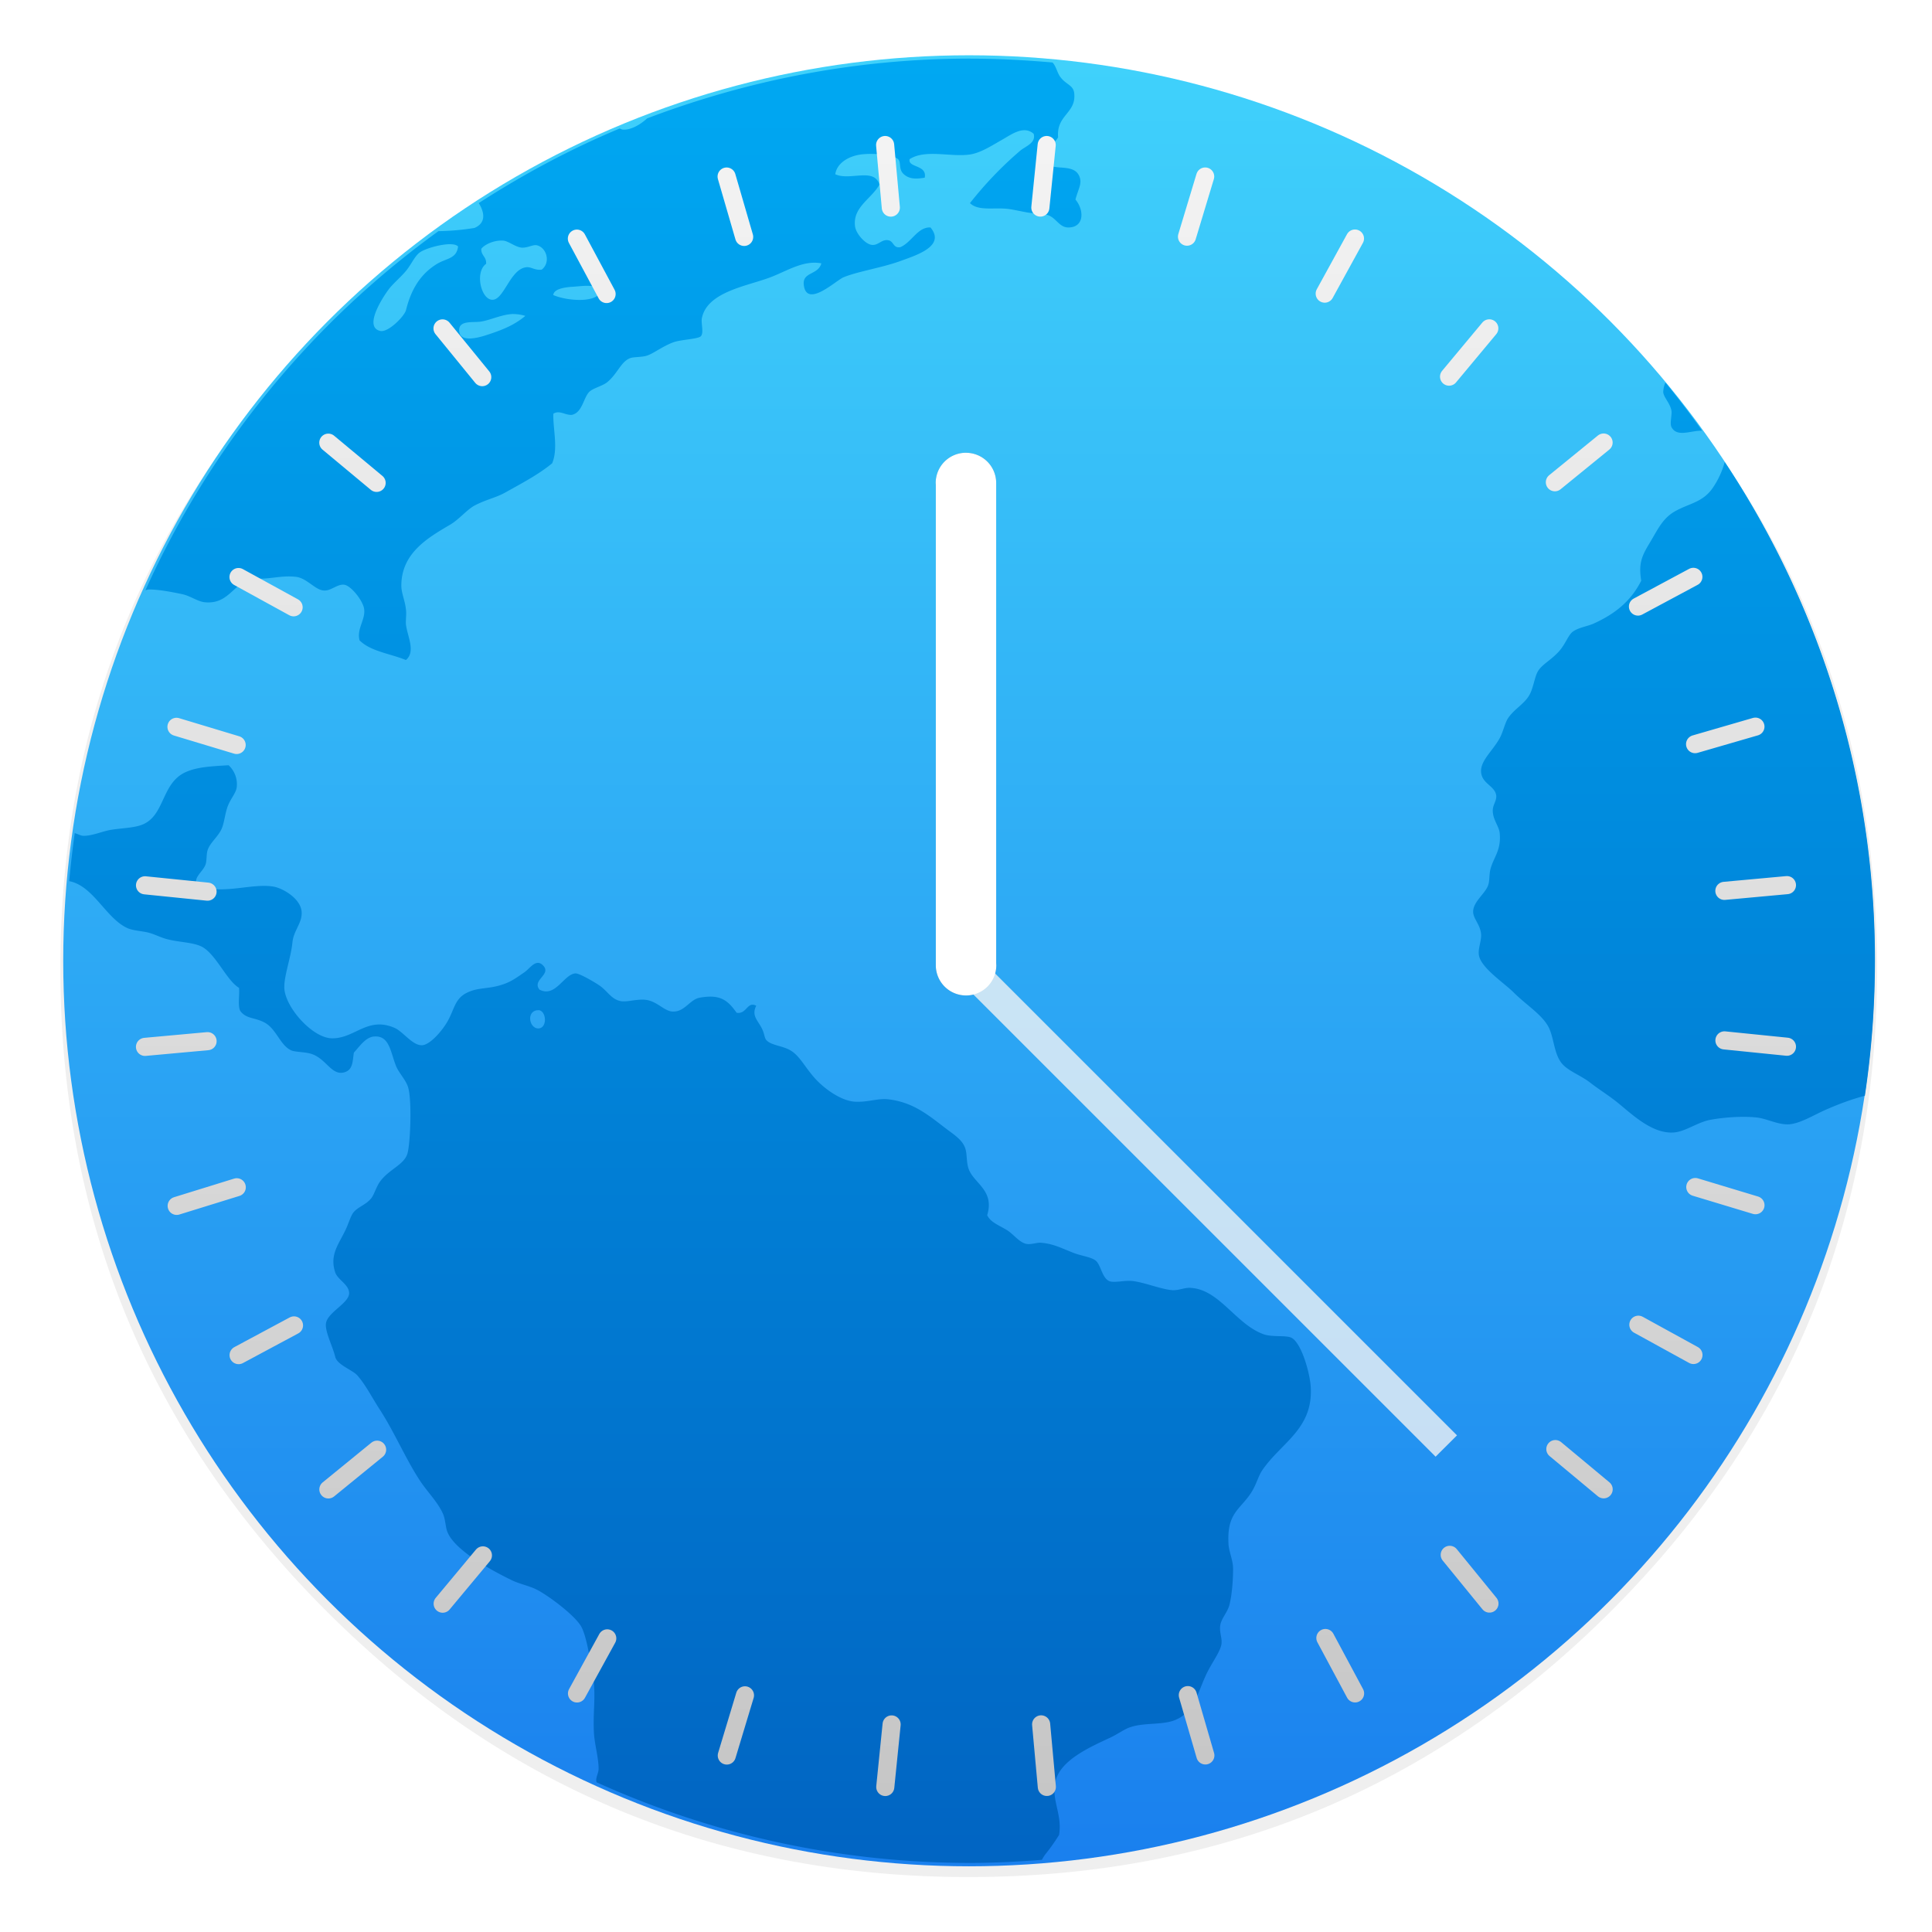 <svg xmlns="http://www.w3.org/2000/svg" width="64" height="64"><defs><linearGradient id="b" x1="400.56" x2="400.56" y1="546.93" y2="516.48" gradientTransform="matrix(1.062 0 0 1.061 -24.729 -32.522)" gradientUnits="userSpaceOnUse"><stop offset="0" stop-color="#187ced"/><stop offset="1" stop-color="#42d6fc"/></linearGradient><linearGradient id="c" x1="16.038" x2="16.038" y1="29.505" y2="2.32" gradientTransform="matrix(1.102 0 0 1.099 382.95 514.19)" gradientUnits="userSpaceOnUse"><stop offset="0" stop-color="#0164c2"/><stop offset="1" stop-color="#00a9f3"/></linearGradient><linearGradient id="d" x1="417" x2="417" y1="51.538" y2="573.98" gradientTransform="translate(-26.366 -2.41)scale(.14)" gradientUnits="userSpaceOnUse"><stop offset="0" stop-color="#f3f3f3"/><stop offset="1" stop-color="#b7b7b7"/></linearGradient><filter id="a" width="1.072" height="1.072" x="-.036" y="-.036" color-interpolation-filters="sRGB"><feGaussianBlur stdDeviation="15.3"/></filter><filter id="e" width="1.358" height="1.04" x="-.179" y="-.02" color-interpolation-filters="sRGB"><feGaussianBlur stdDeviation=".15"/></filter><filter id="f" width="1.072" height="1.072" x="-.036" y="-.036" color-interpolation-filters="sRGB"><feGaussianBlur stdDeviation=".244"/></filter></defs><path d="M984.88 316.75q-9.292-22.529-20.962-44.139a452 452 0 0 0-13.938-24.203c-21.124-34.252-46.894-66.614-77.311-97.029-99.568-99.568-219.83-149.38-360.67-149.38-140.85 0-261.05 49.811-360.61 149.38-99.569 99.572-149.38 219.78-149.38 360.61s49.811 261.11 149.38 360.67c99.568 99.568 219.78 149.32 360.61 149.32 140.84 0 261.11-49.758 360.67-149.32 54.836-54.89 94.598-116.04 119.23-183.42 20.043-54.943 30.092-113.99 30.092-177.25 0-48.515-5.889-94.598-17.72-138.25a657 657 0 0 0-4.214-14.695 498 498 0 0 0-15.18-42.302z" filter="url(#a)" opacity=".25" transform="translate(1.882 1.883)scale(.059)"/><g stroke-width=".8" transform="matrix(2.039 0 0 2.04 -784.725 -1053.004)"><ellipse cx="400.6" cy="531.78" fill="url(#b)" rx="14.715" ry="14.704"/><path fill="url(#c)" d="M400.62 517.13c-1.854 0-3.618.352-5.249.971-.118.109-.273.192-.395.182-.017-.002-.033-.011-.05-.018-.804.335-1.567.745-2.29 1.211.094.152.122.322-.07.404a4 4 0 0 1-.585.052 14.6 14.6 0 0 0-4.76 5.83c.018-.003.032-.01.05-.011.16-.003.39.043.544.075.142.03.256.124.379.133.348.027.432-.243.716-.394.294.04.488-.05.754-.02.18.02.31.212.452.222.118.012.222-.11.337-.093.111.018.303.26.321.395.024.169-.124.321-.075.507.177.18.5.216.753.32.165-.136.022-.387 0-.584-.003-.086.012-.163 0-.243-.014-.135-.073-.259-.074-.375-.003-.534.433-.784.792-.995.156-.092.279-.254.414-.32.19-.096.333-.118.49-.207.286-.16.531-.288.754-.47.103-.242.01-.567.02-.806.102-.063.191.027.3.019.173-.036.187-.279.285-.375.056-.056.212-.095.283-.15.171-.135.227-.337.377-.395.054-.022.178-.015.263-.038.111-.03.27-.161.452-.224.118-.04.39-.049.435-.094.055-.056-.001-.215.019-.3.091-.424.732-.514 1.11-.657.266-.1.539-.284.83-.227-.057.201-.328.13-.282.374.063.34.52-.096.64-.147.23-.096.624-.155.926-.265.264-.096.738-.243.489-.545-.208-.011-.308.244-.49.32-.125.021-.1-.104-.208-.114-.1-.011-.158.094-.262.076-.104-.017-.25-.18-.266-.3-.04-.314.266-.444.396-.678-.086-.283-.48-.057-.717-.168.023-.17.198-.286.396-.318.162-.027.526-.013.623.072.056.048.004.166.094.245.096.087.215.077.34.057.043-.214-.28-.16-.245-.301.255-.166.669-.03.98-.076.18-.027.368-.153.527-.242.151-.086.348-.235.508-.094.043.153-.14.204-.225.28a6 6 0 0 0-.81.846c.138.133.388.066.62.094.091.012.206.038.302.056.112.02.232.014.32.037.158.038.2.208.357.208.258 0 .261-.279.115-.453.046-.177.119-.269.056-.393-.116-.232-.542-.012-.564-.3-.013-.188.157-.18.226-.32-.031-.361.297-.388.262-.712-.014-.136-.13-.137-.225-.265-.049-.062-.072-.182-.128-.236-.44-.038-.884-.062-1.335-.062zm-7.584 2.956h.002c.088.011.194.106.3.114.1.003.183-.055.245-.038.158.041.224.279.076.395-.123.015-.171-.054-.264-.037-.256.043-.354.543-.546.526-.18-.014-.278-.453-.094-.583.011-.114-.084-.133-.078-.245.055-.07.21-.144.36-.132zm-.848.059q.08.002.112.036c-.025.2-.182.188-.338.28-.268.162-.422.408-.508.752-.024.1-.288.366-.416.34-.299-.064.083-.613.15-.696.077-.093.177-.174.266-.28.086-.104.143-.244.226-.301.09-.063.35-.138.508-.132zm2.23.675c.096.002.182.017.221.056-.061.248-.597.182-.793.093.011-.094.159-.12.282-.132.087-.003.195-.02.29-.017m-1.22.458a.7.7 0 0 1 .195.03c-.173.144-.36.226-.658.32-.144.045-.391.1-.415-.059-.03-.195.21-.15.34-.167.165-.023.345-.119.538-.125zm18.717 1.113a.4.4 0 0 0-.036.157c.012.09.112.178.134.3.011.066-.03.206 0 .265.09.176.328.05.498.06a14 14 0 0 0-.596-.782m.963 1.292a1.4 1.4 0 0 1-.186.406c-.165.249-.388.26-.623.393-.197.111-.281.297-.396.49-.125.208-.203.334-.151.636-.169.333-.423.537-.772.696-.103.046-.244.063-.339.131-.075.054-.118.2-.225.32-.132.146-.271.208-.34.32-.054.086-.073.258-.133.374-.08.158-.251.235-.357.395-.048.074-.08.224-.133.32-.12.217-.324.373-.302.563.022.184.231.216.246.376.003.09-.06.146-.057.245.003.144.1.245.112.356.028.279-.095.39-.148.581-.025.091-.013.194-.038.265-.047.14-.241.265-.245.43-.002.118.12.212.13.377.003.113-.056.234-.035.339.04.204.406.442.565.6.213.213.493.377.584.601.078.19.077.438.226.581.11.106.292.172.433.282.132.103.275.191.415.3.23.18.576.536.942.508.19-.013.386-.169.602-.207.223-.04.512-.06.737-.037.172.017.349.12.528.112.189-.012.405-.152.62-.245.173-.075.384-.158.617-.219q.162-1.073.164-2.192c0-3-.9-5.78-2.44-8.097zm-24.309 4.922c-.313.018-.518.032-.696.112-.408.185-.329.734-.736.864-.141.045-.334.047-.49.075-.134.025-.297.097-.434.095-.039 0-.093-.03-.141-.044a17 17 0 0 0-.09.78c.388.073.588.586.93.755.095.047.217.05.338.076.097.022.172.062.265.094.2.067.444.06.603.13.24.107.417.557.623.677.012.122-.024.285.02.375.096.132.235.103.395.189.193.103.252.37.434.452.063.028.22.024.32.055.25.075.331.363.545.3.14-.04.13-.185.152-.319.093-.1.195-.259.34-.262.233-.011.254.241.34.468.048.128.173.24.206.375.059.233.03.932-.02 1.071-.06.172-.292.244-.435.434-.068.09-.1.22-.151.282-.092.112-.23.141-.299.244-.038.059-.076.184-.114.262-.114.24-.265.409-.17.696.04.118.225.197.226.336 0 .163-.35.31-.376.489-.02.133.108.372.15.545.031.131.28.213.358.3.132.149.238.358.358.544.24.366.427.812.66 1.166.122.186.295.353.377.545.041.097.036.213.074.3.134.304.73.62 1.036.77.144.07.303.095.435.168.2.11.595.409.696.583.09.157.146.54.19.789.058.33 0 .583.019.94.011.193.073.387.076.58 0 .068-.036.119-.039.188 0 .01.004.024.004.035a14.7 14.7 0 0 0 6.073 1.31c.392 0 .78-.02 1.164-.05q.023-.044.053-.086a3 3 0 0 0 .226-.319c.056-.343-.137-.582-.056-.882.09-.338.557-.543.885-.696.113-.052.228-.137.32-.168.227-.08.51-.036.718-.112.353-.129.39-.506.564-.827.082-.152.19-.304.207-.412.014-.097-.036-.189-.02-.303s.118-.212.15-.336c.041-.163.059-.402.059-.583 0-.149-.07-.279-.075-.413-.025-.487.176-.542.357-.807.091-.132.125-.282.188-.376.304-.452.83-.67.792-1.352-.011-.226-.154-.737-.321-.809-.095-.04-.314-.003-.452-.056-.446-.165-.707-.716-1.168-.75-.099-.012-.19.04-.3.037-.183-.011-.458-.127-.66-.15-.13-.013-.301.038-.378 0-.118-.057-.13-.273-.225-.338-.076-.052-.224-.07-.34-.114-.185-.07-.332-.154-.546-.169-.066-.003-.148.032-.225.02-.119-.02-.213-.159-.322-.225-.137-.084-.263-.124-.32-.242.124-.405-.218-.517-.301-.751-.04-.11-.022-.242-.057-.34-.05-.14-.188-.22-.34-.337-.273-.21-.514-.406-.904-.453-.171-.022-.341.051-.548.038-.22-.013-.495-.205-.66-.392-.159-.183-.236-.347-.375-.434-.132-.084-.307-.082-.396-.167-.04-.037-.033-.1-.076-.189-.066-.137-.178-.213-.095-.376-.15-.077-.154.143-.319.114-.146-.207-.27-.305-.602-.244-.153.028-.238.22-.415.224-.146.012-.26-.161-.452-.189-.145-.02-.31.04-.414.02-.16-.032-.21-.165-.357-.262-.108-.07-.317-.19-.378-.188-.189.011-.324.4-.585.263-.127-.16.207-.245.056-.395-.114-.114-.21.052-.301.114-.105.072-.203.144-.319.186-.259.097-.42.047-.623.15-.187.097-.195.26-.301.451-.087.158-.285.387-.415.397-.158.011-.309-.22-.452-.282-.432-.187-.64.165-1 .17-.332.012-.807-.535-.79-.847.003-.19.11-.479.132-.714.02-.187.149-.3.15-.47.004-.229-.303-.404-.451-.431-.352-.065-.841.141-1.245-.02-.077-.128.09-.216.134-.34.024-.07.01-.164.036-.241.044-.12.17-.213.226-.34.042-.096.053-.236.095-.356.05-.136.14-.224.15-.32a.42.42 0 0 0-.133-.356zm5.038 3.976c.128.012.144.275.013.296-.14.023-.213-.22-.076-.283a.12.12 0 0 1 .063-.01z"/></g><path fill="none" stroke="url(#d)" stroke-linecap="round" stroke-width=".6" d="m34.673 4.804-.21 2.072m5.46-1.029-.602 1.993m5.564.062-1.002 1.825m5.452 1.15-1.333 1.6m5.119 2.183-1.614 1.315m4.588 3.134-1.835.984m3.891 3.978-1.999.58m3.043 4.67-2.073.19m2.073 5.163-2.071-.21m1.028 5.46-1.993-.602m-.061 5.564-1.825-1.003m-1.15 5.452-1.6-1.332M49.34 53.12l-1.316-1.614m-3.135 4.59-.984-1.835m-3.976 3.89-.581-1.998m-4.67 3.041-.189-2.072m-5.163 2.074.21-2.072m-5.46 1.03.602-1.994m-5.564-.062 1.002-1.825m-5.452-1.149 1.333-1.6m-5.119-2.185 1.614-1.316M7.904 44.89l1.835-.984m-3.886-3.96 1.99-.616m-3.04-4.651 2.073-.189m-2.072-5.163 2.071.21m-1.029-5.46 1.993.601m.062-5.563 1.825 1.002m1.15-5.453 1.6 1.332m2.183-5.117 1.316 1.614m3.135-4.588.984 1.835m3.976-3.892.581 2m4.67-3.044.189 2.073" class="shp38"/><g stroke-width="3.78"><path d="M31.998 14.998A1 1 0 0 0 30.996 16l.004.07v15.916a1 1 0 0 0 1.002.99 1 1 0 0 0 1.002-1.001l-.004-.07V15.989a1 1 0 0 0-1.002-.99z" filter="url(#e)" opacity=".5"/><path d="m32.709 31.991 15.557 15.557-.71.707-15.558-15.557z" filter="url(#f)" opacity=".35"/><path fill="#fff" d="m32.709 31.991 15.557 15.557-.71.707-15.558-15.557z" opacity=".75"/><path fill="#fff" d="M31.998 14.998A1 1 0 0 0 30.996 16l.004.07v15.916a1 1 0 0 0 1.002.99 1 1 0 0 0 1.002-1.001l-.004-.07V15.989a1 1 0 0 0-1.002-.99z"/></g></svg>